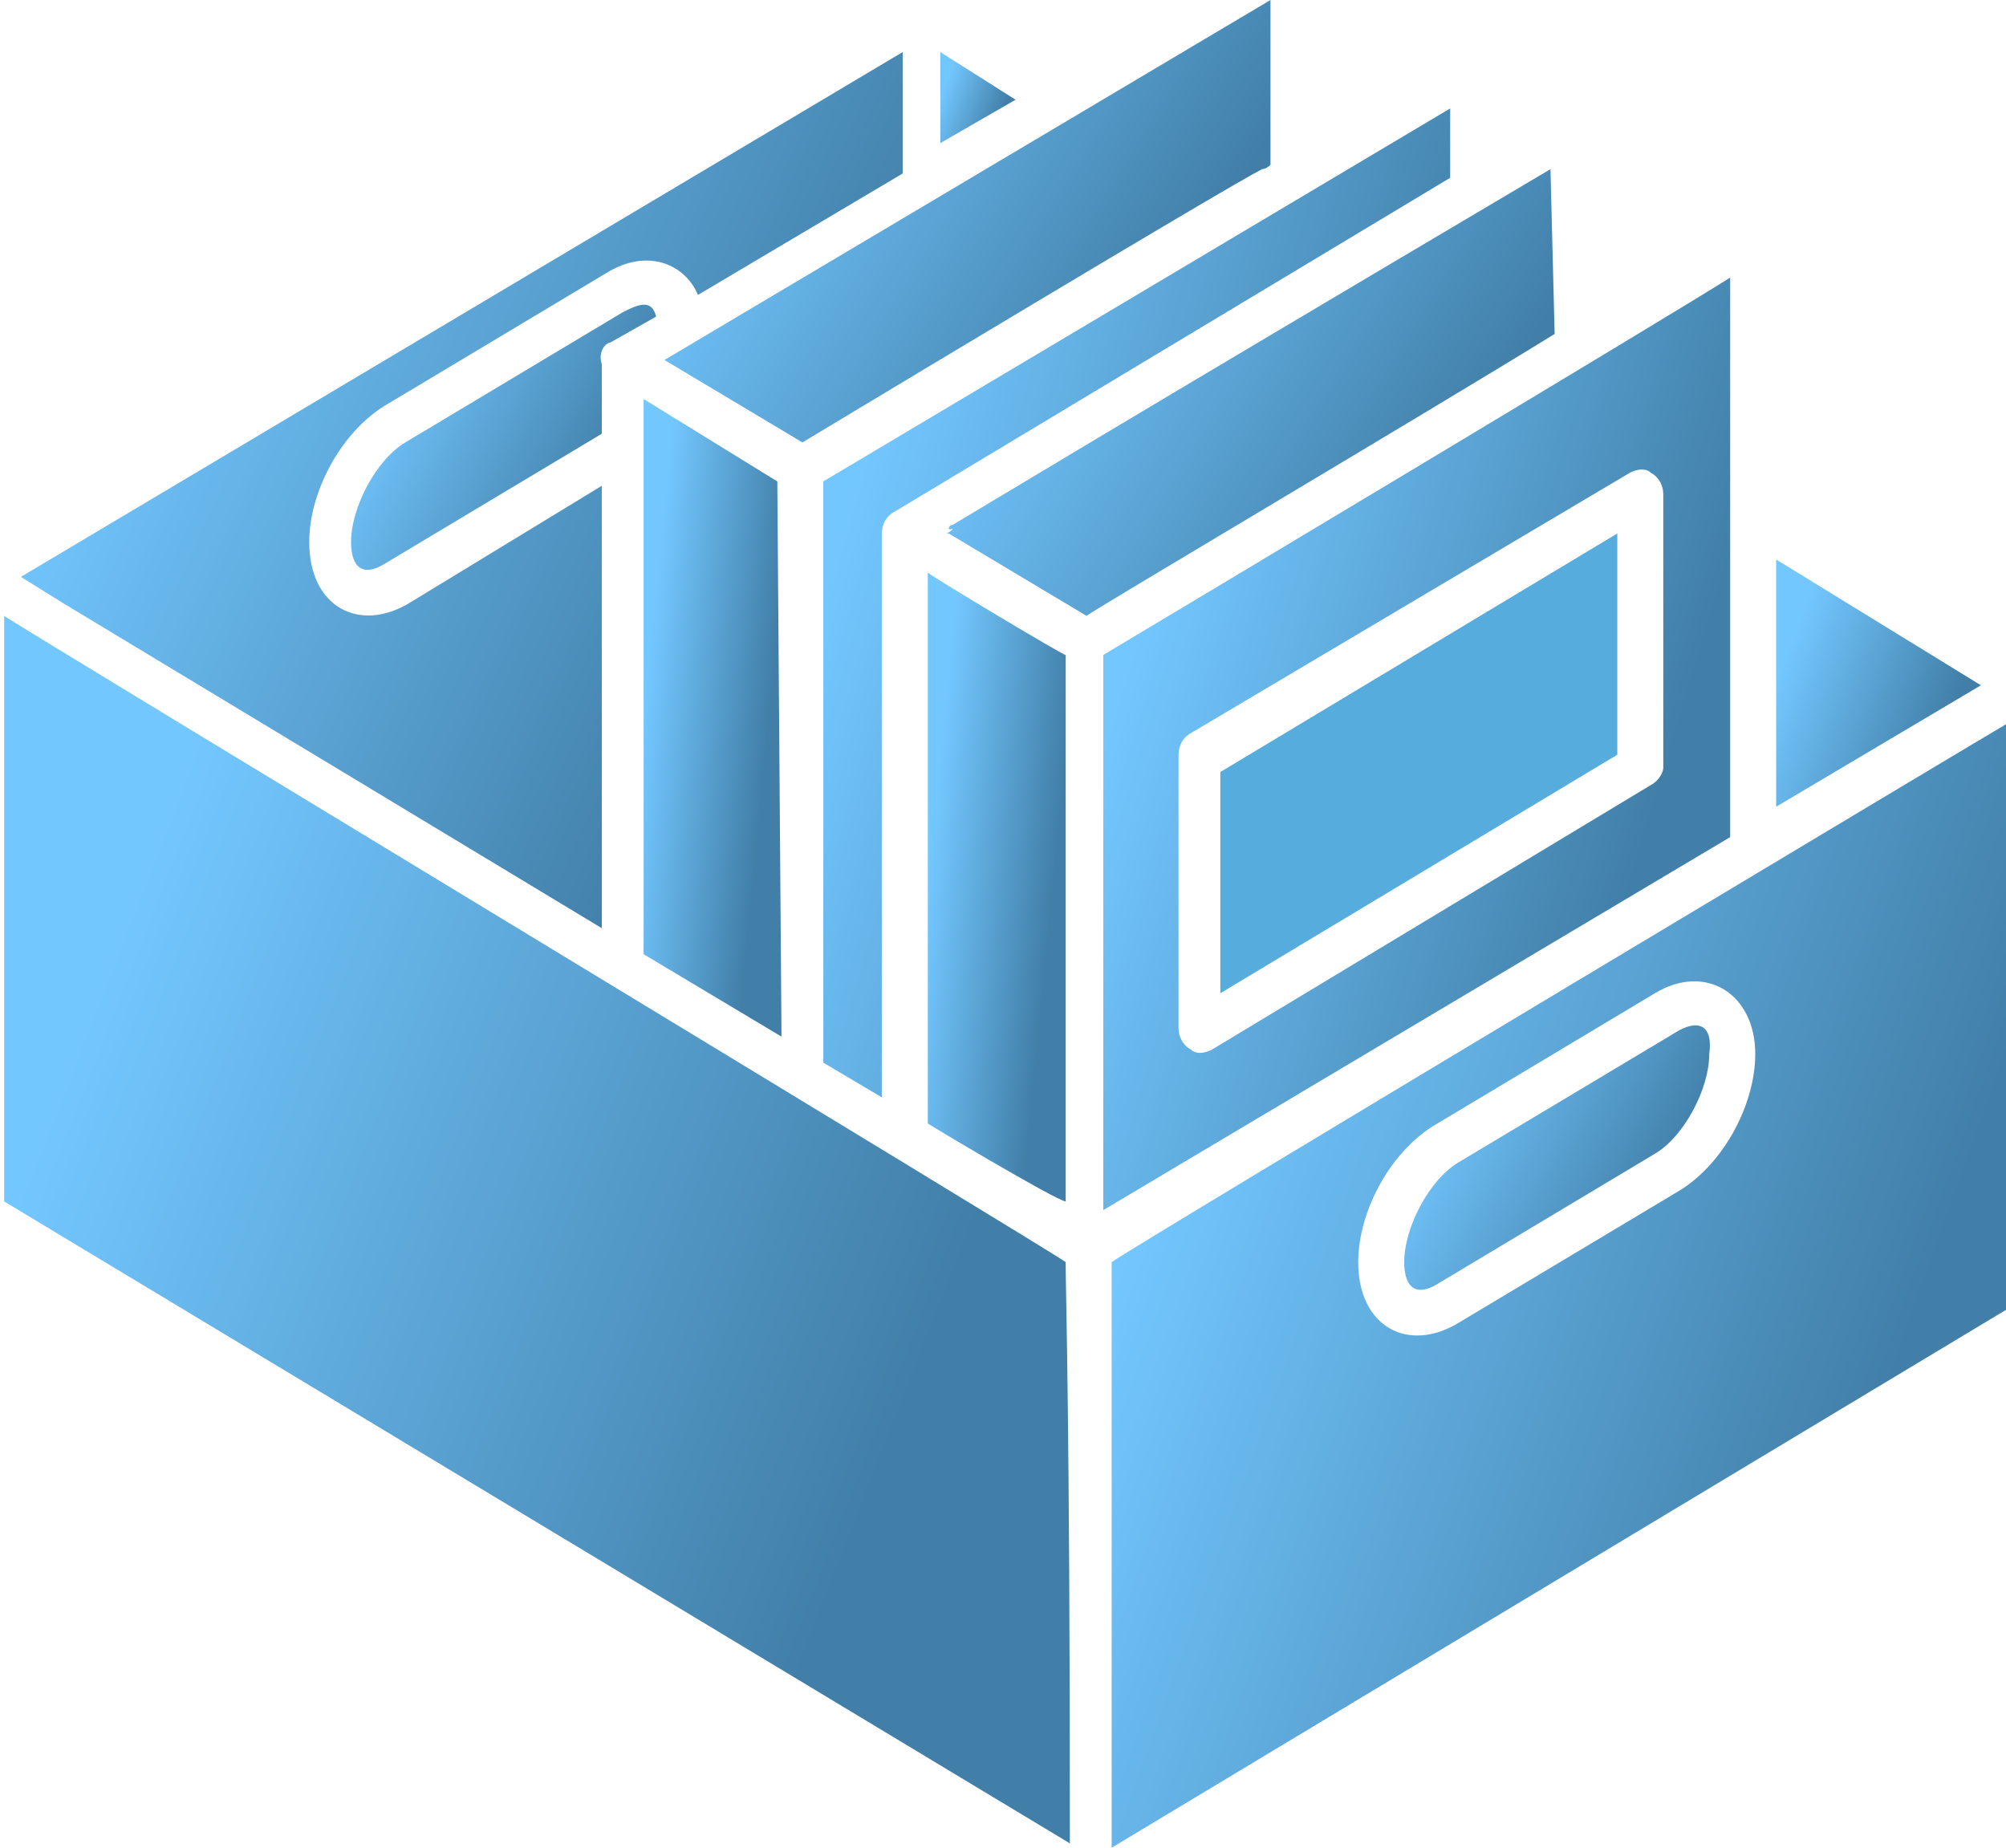 <svg width="38" height="35" viewBox="0 0 38 35" fill="none" xmlns="http://www.w3.org/2000/svg">
<g clip-path="url(#clip0_887_11290)">
<path d="M11.4 17.582C11.4 18.157 11.4 9.284 11.4 9.202L7.758 11.42C6.808 11.995 5.858 11.502 5.858 10.27C5.858 9.284 6.492 8.134 7.362 7.641L11.479 5.176C12.271 4.683 12.983 5.012 13.221 5.587L17.1 3.286V0.986L0.396 10.927L1.187 11.42L11.4 17.582Z" fill="url(#paint0_linear_887_11290)"/>
<path d="M37.525 12.981L33.646 10.598V15.281L37.525 12.981Z" fill="url(#paint1_linear_887_11290)"/>
<path d="M17.812 0.986V2.711L19.238 1.889L17.812 0.986Z" fill="url(#paint2_linear_887_11290)"/>
<path d="M14.804 19.636L14.725 9.12L12.192 7.558V18.075L14.804 19.636Z" fill="url(#paint3_linear_887_11290)"/>
<path d="M11.558 6.49L12.429 5.997C12.35 5.669 12.112 5.751 11.796 5.915L7.679 8.38C7.125 8.709 6.65 9.612 6.65 10.27C6.65 10.763 6.887 10.927 7.283 10.681L11.4 8.216V6.901C11.321 6.655 11.479 6.49 11.558 6.49Z" fill="url(#paint4_linear_887_11290)"/>
<path d="M15.2 8.38C22.167 4.19 23.592 3.368 23.908 3.204C23.908 3.204 23.987 3.204 24.067 3.122V-0L12.587 6.819L15.2 8.38Z" fill="url(#paint5_linear_887_11290)"/>
<path d="M15.596 20.129L16.704 20.786V10.105C16.704 9.941 16.783 9.777 16.942 9.695L27.471 3.368V2.054L15.596 9.119V20.129Z" fill="url(#paint6_linear_887_11290)"/>
<path d="M32.775 5.258C31.746 5.915 21.454 12.077 20.9 12.406V22.922L32.775 15.857V5.258ZM31.271 14.871L22.958 19.882C22.8 19.965 22.642 19.965 22.562 19.882C22.404 19.8 22.325 19.636 22.325 19.472V14.296C22.325 14.131 22.404 13.967 22.562 13.885L30.875 8.955C31.033 8.873 31.192 8.873 31.271 8.955C31.429 9.037 31.508 9.202 31.508 9.366V14.542C31.508 14.624 31.429 14.789 31.271 14.871Z" fill="url(#paint7_linear_887_11290)"/>
<path d="M29.371 3.204C20.9 8.216 18.604 9.612 18.05 9.941C18.05 9.941 17.971 9.941 17.971 10.023C17.971 10.023 17.971 10.023 18.05 10.023C17.971 10.105 17.892 10.105 17.971 10.105L20.583 11.666C20.662 11.584 26.917 7.887 29.45 6.326L29.371 3.204ZM17.971 10.023C17.971 10.105 17.971 10.105 17.971 10.023C17.971 10.105 17.971 10.105 17.971 10.023Z" fill="url(#paint8_linear_887_11290)"/>
<path d="M38 13.72C38.396 13.474 21.375 23.662 21.058 23.908C21.058 23.744 21.058 34.836 21.058 35L38 24.812V13.72ZM31.746 22.594L27.629 25.058C26.679 25.634 25.729 25.141 25.729 23.908C25.729 22.922 26.363 21.772 27.233 21.279L31.35 18.814C32.3 18.239 33.25 18.814 33.25 19.965C33.25 20.951 32.617 22.101 31.746 22.594Z" fill="url(#paint9_linear_887_11290)"/>
<path d="M23.117 14.624V18.814L30.637 14.296V10.105L23.117 14.624Z" fill="#56ACDD"/>
<path d="M31.746 19.554L27.629 22.018C27.075 22.347 26.6 23.251 26.6 23.908C26.6 24.401 26.837 24.566 27.233 24.319L31.35 21.854C31.904 21.526 32.379 20.622 32.379 19.965C32.458 19.389 32.142 19.307 31.746 19.554Z" fill="url(#paint10_linear_887_11290)"/>
<path d="M20.187 23.908C20.187 23.908 20.187 23.99 20.187 23.908C20.187 23.908 20.187 23.826 20.187 23.908C20.187 23.826 20.187 23.826 20.187 23.908C20.187 23.826 20.187 23.826 20.187 23.908C20.187 23.826 20.187 23.826 20.187 23.908C20.267 23.908 0.158 11.748 0.079 11.666V22.758L20.267 34.918C20.267 26.784 20.187 24.483 20.187 23.908C20.187 24.073 20.187 24.073 20.187 23.908Z" fill="url(#paint11_linear_887_11290)"/>
<path d="M18.05 10.023C18.129 9.941 18.129 9.941 18.05 10.023V10.023Z" fill="black"/>
<path d="M20.188 22.758C20.188 13.967 20.188 23.333 20.188 12.406C20.267 12.488 17.654 10.927 17.575 10.845V21.279C17.417 21.197 20.029 22.758 20.188 22.758Z" fill="url(#paint12_linear_887_11290)"/>
</g>
<defs>
<linearGradient id="paint0_linear_887_11290" x1="2.954" y1="3.561" x2="15.613" y2="9.281" gradientUnits="userSpaceOnUse">
<stop stop-color="#73C7FF"/>
<stop offset="1" stop-color="#417FA8"/>
</linearGradient>
<linearGradient id="paint1_linear_887_11290" x1="34.24" y1="11.324" x2="37.349" y2="12.482" gradientUnits="userSpaceOnUse">
<stop stop-color="#73C7FF"/>
<stop offset="1" stop-color="#417FA8"/>
</linearGradient>
<linearGradient id="paint2_linear_887_11290" x1="18.031" y1="1.253" x2="19.174" y2="1.677" gradientUnits="userSpaceOnUse">
<stop stop-color="#73C7FF"/>
<stop offset="1" stop-color="#417FA8"/>
</linearGradient>
<linearGradient id="paint3_linear_887_11290" x1="12.592" y1="9.43" x2="14.954" y2="9.659" gradientUnits="userSpaceOnUse">
<stop stop-color="#73C7FF"/>
<stop offset="1" stop-color="#417FA8"/>
</linearGradient>
<linearGradient id="paint4_linear_887_11290" x1="7.535" y1="6.55" x2="11.695" y2="8.702" gradientUnits="userSpaceOnUse">
<stop stop-color="#73C7FF"/>
<stop offset="1" stop-color="#417FA8"/>
</linearGradient>
<linearGradient id="paint5_linear_887_11290" x1="14.345" y1="1.298" x2="21.94" y2="5.976" gradientUnits="userSpaceOnUse">
<stop stop-color="#73C7FF"/>
<stop offset="1" stop-color="#417FA8"/>
</linearGradient>
<linearGradient id="paint6_linear_887_11290" x1="17.414" y1="4.956" x2="27.437" y2="7.813" gradientUnits="userSpaceOnUse">
<stop stop-color="#73C7FF"/>
<stop offset="1" stop-color="#417FA8"/>
</linearGradient>
<linearGradient id="paint7_linear_887_11290" x1="22.718" y1="7.995" x2="32.648" y2="10.996" gradientUnits="userSpaceOnUse">
<stop stop-color="#73C7FF"/>
<stop offset="1" stop-color="#417FA8"/>
</linearGradient>
<linearGradient id="paint8_linear_887_11290" x1="19.701" y1="4.515" x2="27.346" y2="9.191" gradientUnits="userSpaceOnUse">
<stop stop-color="#73C7FF"/>
<stop offset="1" stop-color="#417FA8"/>
</linearGradient>
<linearGradient id="paint9_linear_887_11290" x1="23.654" y1="17.014" x2="37.363" y2="21.922" gradientUnits="userSpaceOnUse">
<stop stop-color="#73C7FF"/>
<stop offset="1" stop-color="#417FA8"/>
</linearGradient>
<linearGradient id="paint10_linear_887_11290" x1="27.487" y1="20.199" x2="31.647" y2="22.362" gradientUnits="userSpaceOnUse">
<stop stop-color="#73C7FF"/>
<stop offset="1" stop-color="#417FA8"/>
</linearGradient>
<linearGradient id="paint11_linear_887_11290" x1="3.171" y1="15.269" x2="19.156" y2="21.51" gradientUnits="userSpaceOnUse">
<stop stop-color="#73C7FF"/>
<stop offset="1" stop-color="#417FA8"/>
</linearGradient>
<linearGradient id="paint12_linear_887_11290" x1="17.97" y1="12.691" x2="20.338" y2="12.925" gradientUnits="userSpaceOnUse">
<stop stop-color="#73C7FF"/>
<stop offset="1" stop-color="#417FA8"/>
</linearGradient>
<clipPath id="clip0_887_11290">
<rect width="38" height="35" fill="white" transform="translate(0 -0)"/>
</clipPath>
</defs>
</svg>
